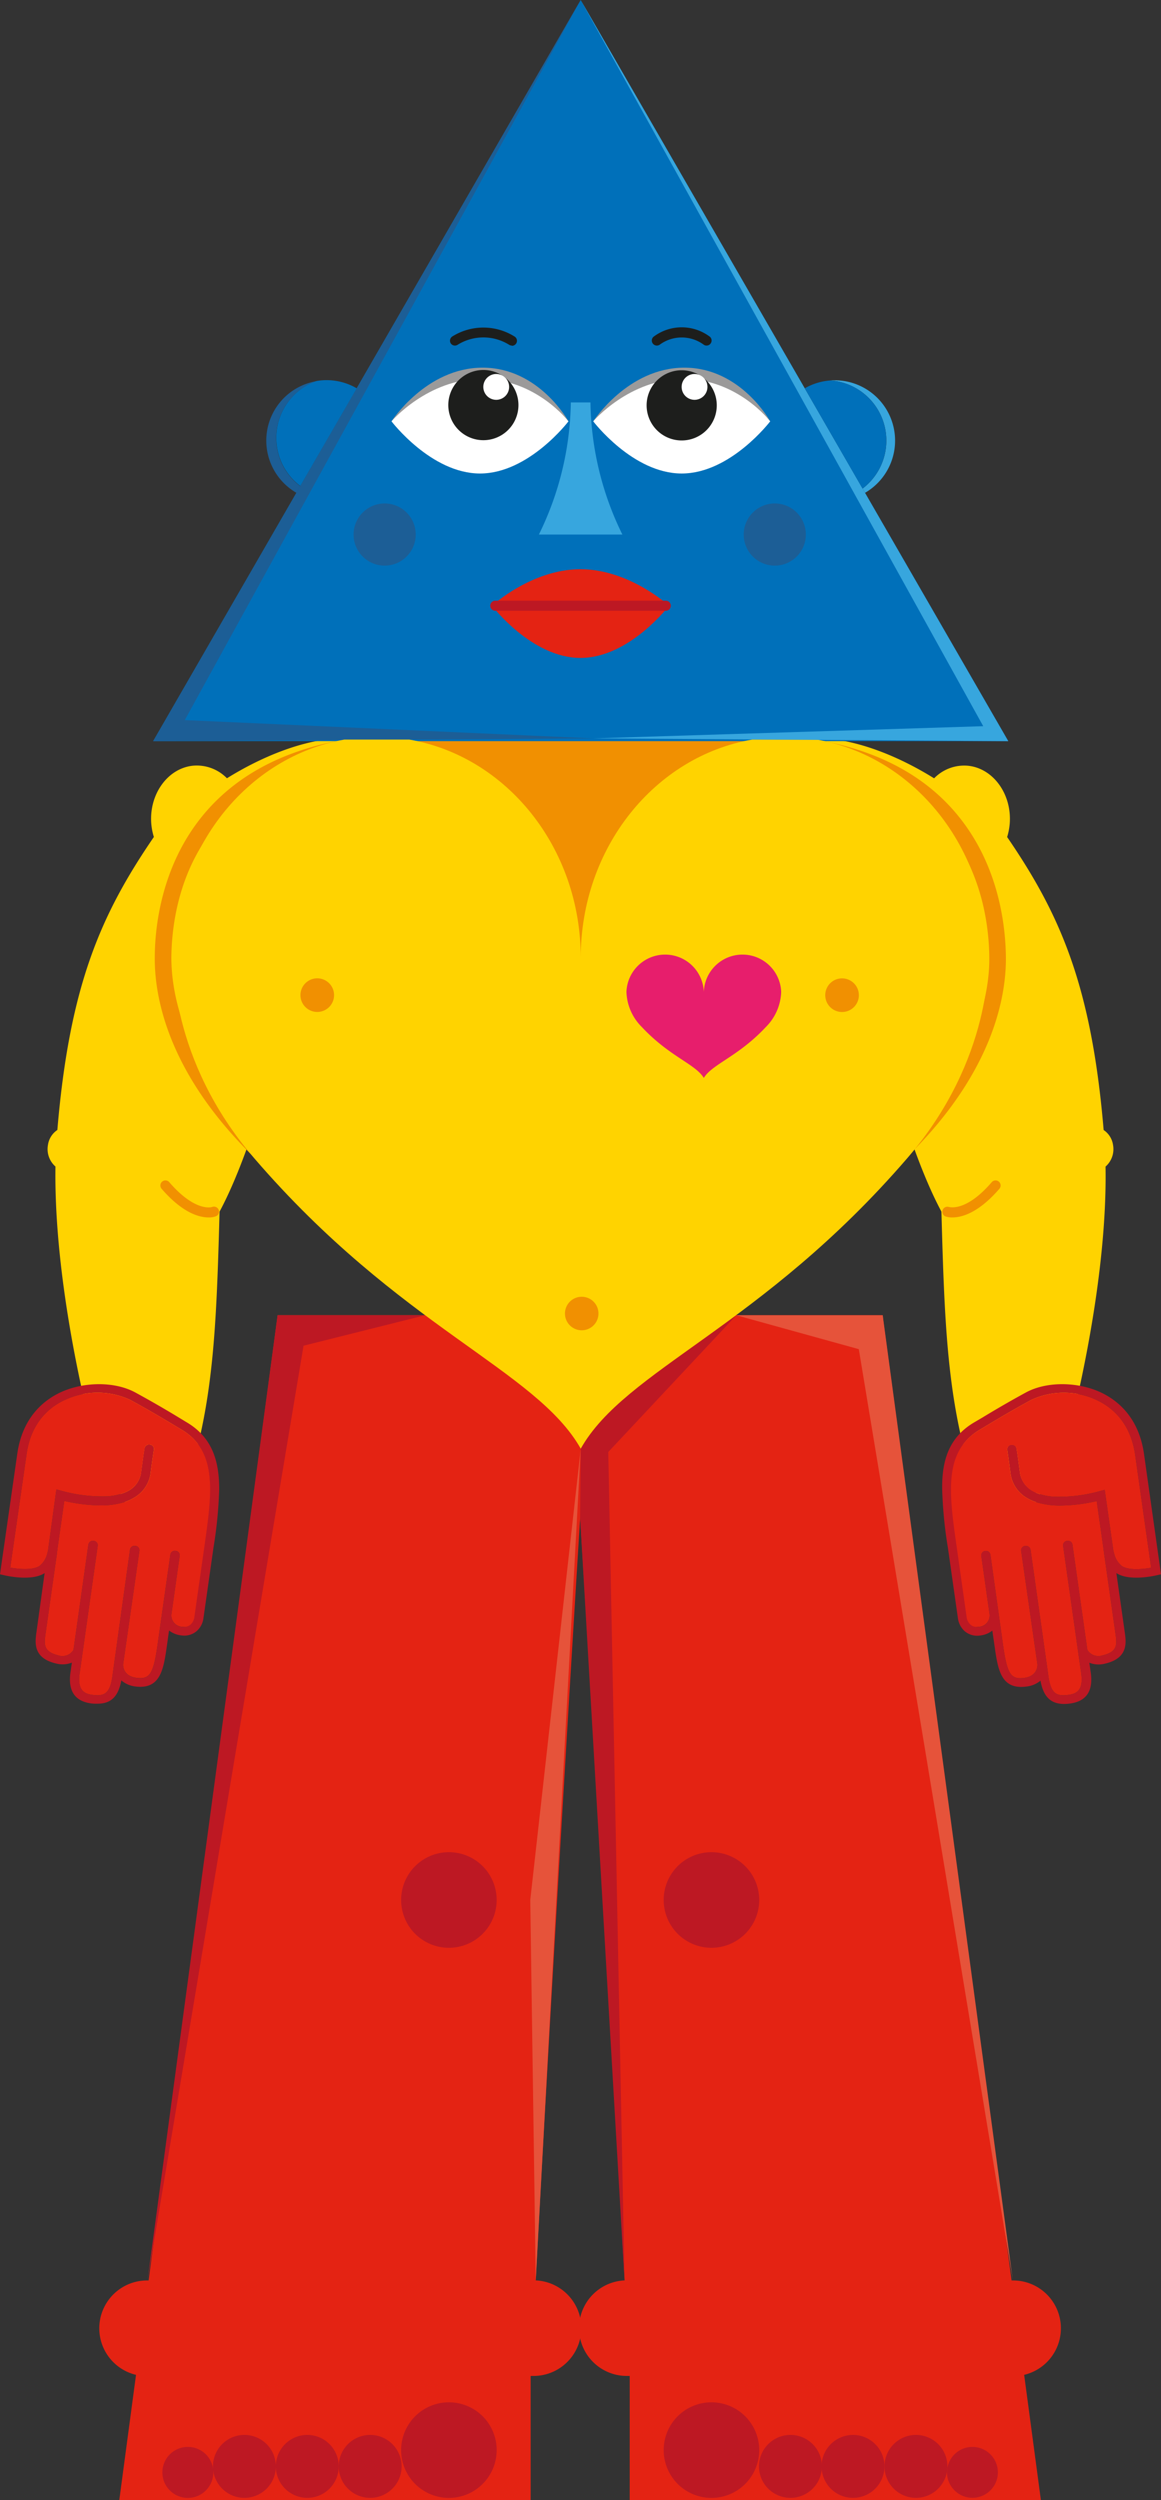 <svg xmlns="http://www.w3.org/2000/svg" viewBox="0 0 214.15 460.79"><rect x="0" y="0" width="214.15" height="460.79" fill="#333333" stroke="none"/><defs><style>.cls-1{fill:#ffd300;}.cls-2{fill:#f19001;}.cls-3{fill:none;}.cls-4{fill:#bd1823;}.cls-5{fill:#e42313;}.cls-6{fill:#0070ba;}.cls-7{fill:#fff;}.cls-8{fill:#37a6de;}.cls-9{fill:#1d1e1c;}.cls-10{fill:#1c5e96;}.cls-11{fill:#e71e6c;}.cls-12{fill:#e6533a;}.cls-13{fill:#9b9a9a;}</style></defs><g id="Calque_2" data-name="Calque 2"><g id="Calque_1-2" data-name="Calque 1"><path class="cls-1" d="M62.35,136.09c-4.06,31.23-12.86,70.5-21.85,87.22-.75,27.42-1.4,42.79-11.66,64l-6.93-12.52a66.24,66.24,0,0,1-6.57-17.63C13,246.7,10,230,10.23,215a4.27,4.27,0,0,1-1.38-4,4,4,0,0,1,1.73-2.74c2.24-26.59,8-39.69,17.8-54a11.49,11.49,0,0,1-.48-2.51c-.4-5.41,3.06-10.17,7.72-10.63a7.78,7.78,0,0,1,6.24,2.32C48.41,139.37,55.89,136.4,62.35,136.09Z"/><path class="cls-2" d="M38.46,224.38c-1.67,0-4.76-.78-8.65-5.28a.93.93,0,0,1,1.41-1.22c4.85,5.62,7.89,4.58,7.91,4.57a.93.93,0,0,1,1.2.52.9.9,0,0,1-.49,1.19A3.54,3.54,0,0,1,38.46,224.38Z"/><path class="cls-2" d="M47.13,212.92a1.57,1.57,0,0,1-1.1-.45c-15.34-15.35-17.54-29.14-17.48-36,0-5.07,1-14.87,6.92-23.58,6.3-9.26,16.41-14.94,30-16.88a1.55,1.55,0,1,1,.43,3.06c-30.7,4.37-34.21,27.63-34.29,37.42,0,6.37,2,19.23,16.57,33.78a1.55,1.55,0,0,1-1.09,2.64Z"/><path class="cls-3" d="M27.65,266.27a.84.84,0,0,0-1,.67s-.08.49-.2,1.29l1-1.18s-.26,1.71-.59,4.19a5.51,5.51,0,0,1-3.81,4.69,12.74,12.74,0,0,1-4.05.69l-.71.81a14.77,14.77,0,0,0,4.76-.65A8.53,8.53,0,0,0,24.8,276a6.15,6.15,0,0,0,3-4.68c.32-2.45.59-4.15.59-4.17A.81.81,0,0,0,27.65,266.27ZM34,262.81c-1.93-1.13-5.37-3.25-9.5-5.49C18.66,254.17,5.76,255.59,4,268,2.5,278.58.94,289.55.94,289.55s4.69,1.11,6.81-.27a4.87,4.87,0,0,0,1.81-2.86,4.84,4.84,0,0,0,.16-.7s0,.06,0,.09l0-.1v0l0-.1a.61.61,0,0,1,0-.15c0-.1,0-.18,0-.23a.08.08,0,0,0,0,0h0v0l1.35-9.5a29.93,29.93,0,0,0,7.91,1l.74-.82a28,28,0,0,1-8.4-1l-1-.27L8.87,285.67a6.21,6.21,0,0,1-.18.75,4.1,4.1,0,0,1-1.43,2.21c-1.24.8-3.85.56-5.37.29l3-20.79C5.7,262.08,9.21,259.27,12,258a14.27,14.27,0,0,1,12,0c3.22,1.74,6,3.4,8,4.6l1.47.88c6.69,3.93,5.59,11.69,4.2,21.5l-1.85,13a2.23,2.23,0,0,1-.73,1.44,1.69,1.69,0,0,1-1.4.39,2.09,2.09,0,0,1-2.1-2.36l1.52-10.74a.81.81,0,0,0-.73-.89.84.84,0,0,0-1,.69l-2.35,16.54c-.77,5.43-1.42,6.47-3.87,6.17s-2.51-2.15-2.48-2.53l3-20.9a.81.81,0,0,0-.74-.89.85.85,0,0,0-1,.69L20.7,309.16c-.48,3.06-1.54,3.47-3.59,3.22-1.52-.19-2.86-.8-2.42-3.95l.57-4,2.55-18,.22-1.55a.81.81,0,0,0-.73-.89.84.84,0,0,0-1,.68l-.25,1.76-2.5,17.66a2.38,2.38,0,0,1-2.81,1C7.94,304.39,8.14,303,8.42,301l1.9-13.39h0l.17-1.17,0-.1-.1.1-.93,1.07L7.59,300.8c-.29,2-.65,4.19,3,5a3.21,3.21,0,0,0,3.85-1.53l-.05.37-.52,3.66c-.41,2.85.47,4.51,3.15,4.84s4-.56,4.54-3.89l.37-2.59c0,.41-.05,2.94,3.21,3.35,3.56.44,4.14-2,4.84-6.86l.82-5.8a2.93,2.93,0,0,0,2.84,3.25,2.72,2.72,0,0,0,3.09-2.52l1.81-12.76C39.93,275.39,41.17,267.05,34,262.81Zm-12,43.87v-.05l3-20.91m-7.69-1L17,286.42,14.42,304.3l-.05.37m17.93-18-1.52,10.74"/><path class="cls-4" d="M27.65,266.27a.84.84,0,0,0-1,.67s-.08.49-.2,1.29l-.4,2.91a4.59,4.59,0,0,1-2.21,3.54,6.59,6.59,0,0,1-.75.38v.87a12.74,12.74,0,0,1-4.05.69l-.71.81a14.77,14.77,0,0,0,4.76-.65A8.53,8.53,0,0,0,24.8,276a6.15,6.15,0,0,0,3-4.68c.32-2.45.59-4.15.59-4.17A.81.81,0,0,0,27.65,266.27Zm6.77-4.14L33,261.27c-2-1.22-4.83-2.88-8.08-4.65-3.72-2-9.32-2-13.63-.06-3.17,1.45-7.14,4.61-8.1,11.37L0,290.15l.73.17c.52.12,5.13,1.16,7.5-.39l0,0L6.73,300.78c-.27,1.92-.68,4.82,3.64,5.82a4.69,4.69,0,0,0,2.89-.17L13,308.22c-.49,3.43.82,5.36,3.89,5.74A7.86,7.86,0,0,0,18,314c2.49,0,3.83-1.33,4.38-4.29A4.85,4.85,0,0,0,25,310.83c4.63.57,5.17-3.19,5.79-7.54l.39-2.78a4.47,4.47,0,0,0,2.31.91,3.55,3.55,0,0,0,2.78-.79,3.81,3.81,0,0,0,1.26-2.41l1.85-13a79.77,79.77,0,0,0,1.05-10.7C40.45,269.24,39.12,264.9,34.42,262.13Zm-.69,37.71a2.09,2.09,0,0,1-2.1-2.36l1.52-10.74a.81.81,0,0,0-.73-.89.84.84,0,0,0-1,.69l-2.35,16.54c-.77,5.43-1.42,6.47-3.87,6.17s-2.51-2.15-2.48-2.53l3-20.9a.81.81,0,0,0-.74-.89.85.85,0,0,0-1,.69L20.7,309.16c-.48,3.06-1.54,3.47-3.59,3.22-1.52-.19-2.86-.8-2.42-3.95l.57-4,2.55-18,.22-1.55a.81.81,0,0,0-.73-.89.84.84,0,0,0-1,.68l-.25,1.76-2.5,17.66a2.38,2.38,0,0,1-2.81,1C7.94,304.39,8.14,303,8.42,301l1.9-13.39h0l.17-1.17,0-.1.06-.45c.06-.35.08-.59.09-.69l1.22-8.57a30.88,30.88,0,0,0,6.48.82,14.77,14.77,0,0,0,4.76-.65A8.53,8.53,0,0,0,24.8,276a6.15,6.15,0,0,0,3-4.68c.32-2.45.59-4.15.59-4.17a.81.81,0,0,0-.72-.9.84.84,0,0,0-1,.67s-.08.49-.2,1.29l-.4,2.91a4.59,4.59,0,0,1-2.21,3.54,6.59,6.59,0,0,1-.75.38,10.28,10.28,0,0,1-3.31.74,28,28,0,0,1-8.4-1l-1-.27L8.87,285.67a6.21,6.21,0,0,1-.18.75,4.1,4.1,0,0,1-1.43,2.21c-1.24.8-3.85.56-5.37.29l3-20.79C5.7,262.08,9.21,259.27,12,258a14.27,14.27,0,0,1,12,0c3.22,1.74,6,3.4,8,4.6l1.47.88c6.69,3.93,5.59,11.69,4.2,21.5l-1.85,13a2.23,2.23,0,0,1-.73,1.44A1.69,1.69,0,0,1,33.73,299.84Zm-6.08-33.57a.84.84,0,0,0-1,.67s-.08.49-.2,1.29l-.4,2.91a4.59,4.59,0,0,1-2.21,3.54,6.59,6.59,0,0,1-.75.38v1.72A8.53,8.53,0,0,0,24.8,276a6.15,6.15,0,0,0,3-4.68c.32-2.45.59-4.15.59-4.17A.81.81,0,0,0,27.65,266.27Z"/><path class="cls-5" d="M37.71,285l-1.85,13a2.23,2.23,0,0,1-.73,1.44,1.69,1.69,0,0,1-1.4.39,2.09,2.09,0,0,1-2.1-2.36l1.52-10.74a.81.81,0,0,0-.73-.89.84.84,0,0,0-1,.69l-2.35,16.54c-.77,5.43-1.42,6.47-3.87,6.17s-2.51-2.15-2.48-2.53l3-20.9a.81.81,0,0,0-.74-.89.85.85,0,0,0-1,.69L20.7,309.16c-.48,3.06-1.54,3.47-3.59,3.22-1.52-.19-2.86-.8-2.42-3.95l.57-4,2.55-18,.22-1.55a.81.81,0,0,0-.73-.89.84.84,0,0,0-1,.68l-.25,1.76-2.5,17.66a2.38,2.38,0,0,1-2.81,1C7.94,304.39,8.14,303,8.42,301l1.9-13.39h0l.17-1.17,0-.1.06-.45c.06-.35.08-.59.09-.69l1.22-8.57a30.88,30.88,0,0,0,6.48.82,14.77,14.77,0,0,0,4.76-.65A8.53,8.53,0,0,0,24.8,276a6.15,6.15,0,0,0,3-4.68c.32-2.45.59-4.15.59-4.17a.81.81,0,0,0-.72-.9.84.84,0,0,0-1,.67s-.08.49-.2,1.29l-.4,2.91a4.59,4.59,0,0,1-2.21,3.54,6.59,6.59,0,0,1-.75.38,10.28,10.28,0,0,1-3.31.74,28,28,0,0,1-8.4-1l-1-.27L8.87,285.67a6.21,6.21,0,0,1-.18.75,4.1,4.1,0,0,1-1.43,2.21c-1.24.8-3.85.56-5.37.29l3-20.79C5.7,262.08,9.21,259.27,12,258a14.27,14.27,0,0,1,12,0c3.22,1.74,6,3.4,8,4.6l1.47.88C40.2,267.42,39.1,275.18,37.71,285Z"/><circle class="cls-2" cx="108.13" cy="150.96" r="39.9"/><path class="cls-1" d="M151.8,136.09c4.06,31.23,12.86,70.5,21.85,87.22.75,27.42,1.4,42.79,11.66,64l6.93-12.52a66.24,66.24,0,0,0,6.57-17.63c2.33-10.44,5.37-27.14,5.11-42.15a4.27,4.27,0,0,0,1.38-4,4,4,0,0,0-1.73-2.74c-2.24-26.59-8-39.69-17.8-54a11.49,11.49,0,0,0,.48-2.51c.4-5.41-3.06-10.17-7.72-10.63a7.74,7.74,0,0,0-6.23,2.32C165.74,139.37,158.26,136.4,151.8,136.09Z"/><path class="cls-2" d="M175.69,224.38a3.54,3.54,0,0,1-1.38-.22.93.93,0,0,1,.71-1.71c.09,0,3.12,1,7.91-4.57a.93.93,0,0,1,1.41,1.22C180.45,223.6,177.36,224.38,175.69,224.38Z"/><path class="cls-2" d="M167,212.92a1.55,1.55,0,0,1-1.09-2.64c14.54-14.55,16.63-27.41,16.57-33.78-.08-9.79-3.59-33.05-34.29-37.42a1.55,1.55,0,1,1,.43-3.06c13.63,1.94,23.74,7.62,30,16.88,5.92,8.71,6.88,18.51,6.92,23.58.06,6.85-2.14,20.64-17.48,36A1.55,1.55,0,0,1,167,212.92Z"/><path class="cls-3" d="M186.5,266.27a.84.84,0,0,1,1,.67s.08.49.2,1.29l-1-1.18s.26,1.71.59,4.19a5.51,5.51,0,0,0,3.81,4.69,12.74,12.74,0,0,0,4.05.69l.71.81a14.77,14.77,0,0,1-4.76-.65,8.53,8.53,0,0,1-1.68-.76,6.18,6.18,0,0,1-3-4.68c-.32-2.45-.58-4.15-.58-4.17A.8.8,0,0,1,186.5,266.27Zm-6.31-3.46c1.93-1.13,5.37-3.25,9.5-5.49,5.8-3.15,18.7-1.73,20.47,10.71,1.49,10.55,3.05,21.52,3.05,21.52s-4.68,1.11-6.81-.27a4.91,4.91,0,0,1-1.81-2.86,6.68,6.68,0,0,1-.16-.7s0,.06,0,.09l0-.1v0l0-.1a.61.61,0,0,0,0-.15c0-.1,0-.18,0-.23a.08.08,0,0,1,0,0h0v0L203,275.6a29.93,29.93,0,0,1-7.91,1l-.73-.82a28,28,0,0,0,8.39-1l1-.27,1.58,11.11a6.35,6.35,0,0,0,.19.75,4.08,4.08,0,0,0,1.42,2.21c1.24.8,3.85.56,5.37.29l-2.95-20.79c-.86-6.05-4.37-8.86-7.16-10.14a14.27,14.27,0,0,0-12,0c-3.21,1.74-6,3.4-8,4.6l-1.47.88c-6.69,3.93-5.59,11.69-4.19,21.5l1.84,13a2.23,2.23,0,0,0,.73,1.44,1.69,1.69,0,0,0,1.4.39,2.09,2.09,0,0,0,2.1-2.36L181,286.74a.81.81,0,0,1,.74-.89.84.84,0,0,1,.95.69L185,303.08c.77,5.43,1.42,6.47,3.87,6.17s2.51-2.15,2.48-2.53l-3-20.9a.81.81,0,0,1,.74-.89.85.85,0,0,1,1,.69l3.33,23.54c.48,3.06,1.54,3.47,3.59,3.22,1.52-.19,2.86-.8,2.42-3.95l-.57-4-2.55-18-.22-1.55a.81.81,0,0,1,.73-.89.84.84,0,0,1,1,.68l.25,1.76,2.5,17.66a2.39,2.39,0,0,0,2.81,1c2.84-.66,2.64-2.09,2.36-4.06l-1.9-13.39h0l-.17-1.17v-.1l.09.1.93,1.07,1.89,13.31c.29,2,.65,4.19-3,5a3.21,3.21,0,0,1-3.85-1.53l.05.37.52,3.66c.41,2.85-.47,4.51-3.15,4.84s-4-.56-4.54-3.89l-.37-2.59c0,.41,0,2.94-3.21,3.35-3.56.44-4.14-2-4.84-6.86l-.82-5.8a2.93,2.93,0,0,1-2.84,3.25,2.72,2.72,0,0,1-3.09-2.52l-1.81-12.76C174.22,275.39,173,267.05,180.19,262.81Zm12.05,43.87v-.05l-3-20.91m7.69-1,.24,1.66,2.53,17.88.05.37m-17.93-18,1.52,10.74"/><path class="cls-4" d="M186.5,266.27a.84.84,0,0,1,1,.67s.08.49.2,1.29l.4,2.91a4.59,4.59,0,0,0,2.21,3.54,6.59,6.59,0,0,0,.75.38v.87a12.74,12.74,0,0,0,4.05.69l.71.81a14.77,14.77,0,0,1-4.76-.65,8.53,8.53,0,0,1-1.68-.76,6.18,6.18,0,0,1-3-4.68c-.32-2.45-.58-4.15-.58-4.17A.8.8,0,0,1,186.5,266.27Zm-6.77-4.14,1.47-.86c2-1.22,4.82-2.88,8.07-4.65,3.72-2,9.32-2,13.63-.06,3.17,1.45,7.14,4.61,8.11,11.37l3.14,22.22-.73.17c-.52.12-5.13,1.16-7.5-.39l0,0,1.54,10.87c.28,1.92.68,4.82-3.64,5.82a4.69,4.69,0,0,1-2.89-.17l.26,1.79c.49,3.43-.82,5.36-3.89,5.74a7.82,7.82,0,0,1-1,.07c-2.5,0-3.84-1.33-4.38-4.29a4.92,4.92,0,0,1-2.69,1.09c-4.64.57-5.17-3.19-5.79-7.54l-.4-2.78a4.47,4.47,0,0,1-2.31.91,3.55,3.55,0,0,1-2.78-.79,3.91,3.91,0,0,1-1.26-2.41l-1.85-13a79.77,79.77,0,0,1-1.05-10.7C173.7,269.24,175,264.9,179.73,262.13Zm.69,37.71a2.09,2.09,0,0,0,2.1-2.36L181,286.74a.81.81,0,0,1,.74-.89.84.84,0,0,1,.95.69L185,303.08c.77,5.43,1.42,6.47,3.87,6.17s2.51-2.15,2.48-2.53l-3-20.9a.81.81,0,0,1,.74-.89.85.85,0,0,1,1,.69l3.33,23.54c.48,3.06,1.54,3.47,3.59,3.22,1.52-.19,2.86-.8,2.42-3.95l-.57-4-2.55-18-.22-1.55a.81.81,0,0,1,.73-.89.84.84,0,0,1,1,.68l.25,1.76,2.5,17.66a2.39,2.39,0,0,0,2.81,1c2.84-.66,2.64-2.09,2.36-4.06l-1.9-13.39h0l-.17-1.17v-.1l-.07-.45c-.06-.35-.08-.59-.09-.69l-1.22-8.57a30.78,30.78,0,0,1-6.48.82,14.77,14.77,0,0,1-4.76-.65,8.53,8.53,0,0,1-1.68-.76,6.18,6.18,0,0,1-3-4.68c-.32-2.45-.58-4.15-.58-4.17a.8.8,0,0,1,.71-.9.84.84,0,0,1,1,.67s.08.49.2,1.29l.4,2.91a4.59,4.59,0,0,0,2.21,3.54,6.59,6.59,0,0,0,.75.38,10.28,10.28,0,0,0,3.32.74,28,28,0,0,0,8.39-1l1-.27,1.58,11.11a6.35,6.35,0,0,0,.19.75,4.08,4.08,0,0,0,1.42,2.21c1.24.8,3.85.56,5.37.29l-2.95-20.79c-.86-6.05-4.37-8.86-7.16-10.14a14.27,14.27,0,0,0-12,0c-3.21,1.74-6,3.4-8,4.6l-1.47.88c-6.69,3.93-5.59,11.69-4.19,21.5l1.84,13a2.23,2.23,0,0,0,.73,1.44A1.69,1.69,0,0,0,180.42,299.84Zm6.08-33.57a.84.84,0,0,1,1,.67s.08.49.2,1.29l.4,2.91a4.59,4.59,0,0,0,2.21,3.54,6.59,6.59,0,0,0,.75.38v1.72a8.53,8.53,0,0,1-1.68-.76,6.18,6.18,0,0,1-3-4.68c-.32-2.45-.58-4.15-.58-4.17A.8.8,0,0,1,186.5,266.27Z"/><path class="cls-5" d="M176.45,285l1.84,13a2.23,2.23,0,0,0,.73,1.44,1.69,1.69,0,0,0,1.4.39,2.09,2.09,0,0,0,2.1-2.36L181,286.74a.81.81,0,0,1,.74-.89.84.84,0,0,1,.95.69L185,303.08c.77,5.43,1.42,6.47,3.87,6.17s2.51-2.15,2.48-2.53l-3-20.9a.81.81,0,0,1,.74-.89.85.85,0,0,1,1,.69l3.33,23.54c.48,3.06,1.54,3.47,3.59,3.22,1.52-.19,2.86-.8,2.42-3.95l-.57-4-2.55-18-.22-1.55a.81.81,0,0,1,.73-.89.84.84,0,0,1,1,.68l.25,1.76,2.5,17.66a2.39,2.39,0,0,0,2.81,1c2.84-.66,2.64-2.09,2.36-4.06l-1.9-13.39h0l-.17-1.17v-.1l-.07-.45c-.06-.35-.08-.59-.09-.69l-1.22-8.57a30.78,30.78,0,0,1-6.48.82,14.77,14.77,0,0,1-4.76-.65,8.53,8.53,0,0,1-1.68-.76,6.18,6.18,0,0,1-3-4.68c-.32-2.45-.58-4.15-.58-4.17a.8.8,0,0,1,.71-.9.84.84,0,0,1,1,.67s.08.49.2,1.29l.4,2.91a4.59,4.59,0,0,0,2.21,3.54,6.59,6.59,0,0,0,.75.38,10.28,10.28,0,0,0,3.32.74,28,28,0,0,0,8.39-1l1-.27,1.58,11.11a6.35,6.35,0,0,0,.19.75,4.08,4.08,0,0,0,1.42,2.21c1.24.8,3.85.56,5.37.29l-2.95-20.79c-.86-6.05-4.37-8.86-7.16-10.14a14.27,14.27,0,0,0-12,0c-3.21,1.74-6,3.4-8,4.6l-1.47.88C174,267.42,175.05,275.18,176.45,285Z"/><path class="cls-5" d="M107.11,278.17s-5.25,84.4-8.29,142.12h0a8.81,8.81,0,0,1-.52,17.61l-.42,0s0,22.91,0,22.91H22l.14-1.05,2.95-22.06a8.82,8.82,0,0,1,2.08-17.4h.24l15-112,5.47-40.9,3.22-24.17.11-.84h55.91Z"/><path class="cls-4" d="M74.08,454.57a5.8,5.8,0,1,1-5.8-5.8A5.81,5.81,0,0,1,74.08,454.57Z"/><path class="cls-4" d="M62.48,454.57a5.8,5.8,0,1,1-5.79-5.8A5.8,5.8,0,0,1,62.48,454.57Z"/><path class="cls-4" d="M50.88,454.57a5.8,5.8,0,1,1-5.8-5.8A5.8,5.8,0,0,1,50.88,454.57Z"/><path class="cls-4" d="M39.35,455.68a4.7,4.7,0,1,1-4.69-4.7A4.69,4.69,0,0,1,39.35,455.68Z"/><path class="cls-4" d="M91.61,350.17a8.81,8.81,0,1,1-8.81-8.8A8.8,8.8,0,0,1,91.61,350.17Z"/><path class="cls-4" d="M91.61,451.57a8.81,8.81,0,1,1-8.81-8.81A8.8,8.8,0,0,1,91.61,451.57Z"/><path class="cls-5" d="M106.92,278.17s5.25,84.4,8.29,142.12h0a8.81,8.81,0,0,0,.52,17.61l.42,0,0,22.91H192l-.14-1.05-2.95-22.06a8.82,8.82,0,0,0-2.08-17.4h-.24l-15-112-5.46-40.9-3.23-24.17-.1-.84H106.92Z"/><path class="cls-4" d="M140,454.57a5.8,5.8,0,1,0,5.8-5.8A5.8,5.8,0,0,0,140,454.57Z"/><path class="cls-4" d="M151.54,454.57a5.8,5.8,0,1,0,5.8-5.8A5.81,5.81,0,0,0,151.54,454.57Z"/><path class="cls-4" d="M163.15,454.57a5.8,5.8,0,1,0,5.79-5.8A5.8,5.8,0,0,0,163.15,454.57Z"/><path class="cls-4" d="M174.68,455.68a4.69,4.69,0,1,0,4.69-4.7A4.69,4.69,0,0,0,174.68,455.68Z"/><path class="cls-4" d="M122.42,350.17a8.81,8.81,0,1,0,8.81-8.8A8.8,8.8,0,0,0,122.42,350.17Z"/><path class="cls-4" d="M122.42,451.57a8.81,8.81,0,1,0,8.81-8.81A8.8,8.8,0,0,0,122.42,451.57Z"/><polygon class="cls-6" points="107.11 0 28.25 136.6 185.98 136.6 107.11 0"/><path class="cls-7" d="M104.86,77.65s-7.31,9.62-16.32,9.62-16.33-9.62-16.33-9.62S79.52,68,88.54,68,104.86,77.65,104.86,77.65Z"/><path class="cls-7" d="M142.07,77.65s-7.31,9.62-16.33,9.62-16.32-9.62-16.32-9.62S116.72,68,125.74,68,142.07,77.65,142.07,77.65Z"/><path class="cls-5" d="M123.4,111.64s-7.31,9.62-16.33,9.62-16.32-9.62-16.32-9.62,7.31-6.73,16.32-6.73S123.4,111.64,123.4,111.64Z"/><path class="cls-8" d="M105.29,74.17A56.83,56.83,0,0,1,99.4,98.52h15.4a56.83,56.83,0,0,1-5.89-24.35Z"/><path class="cls-4" d="M122.8,112.57H91.36a.93.93,0,1,1,0-1.86H122.8a.93.93,0,0,1,0,1.86Z"/><path class="cls-9" d="M130.33,63.69a.85.85,0,0,1-.51-.15,6.86,6.86,0,0,0-8.15,0,.93.93,0,0,1-1.29-.27.92.92,0,0,1,.27-1.28,8.63,8.63,0,0,1,10.19,0,.91.91,0,0,1,.26,1.28A.89.89,0,0,1,130.33,63.69Z"/><path class="cls-9" d="M94.41,63.69a1,1,0,0,1-.46-.12,9,9,0,0,0-9.58,0,.92.92,0,0,1-1.26-.34A.93.93,0,0,1,83.45,62a10.83,10.83,0,0,1,11.42,0,.92.92,0,0,1-.46,1.73Z"/><circle class="cls-10" cx="70.95" cy="98.52" r="5.73"/><circle class="cls-10" cx="142.91" cy="98.52" r="5.73"/><polygon class="cls-10" points="107.11 0 34.08 132.72 109.42 136.09 28.25 136.6 107.11 0"/><polygon class="cls-4" points="78.41 242.41 55.99 248.02 27.21 420.28 51.2 242.41 78.41 242.41"/><path class="cls-4" d="M107.12,267,107,279.66l8.2,140.63-3-152.68,23.62-25.2S107.12,260.71,107.12,267Z"/><path class="cls-1" d="M107.12,267c8.23-14.63,33.31-22.34,60.23-53.54,15.88-18.39,14.92-36.94,14.92-36.94,0-20.29-13.69-37.11-31.61-40.21,0,0-11.95,0-11.94,0-17.91,3.09-31.6,19.91-31.6,40.21,0-20.3-13.69-37.12-31.62-40.21h-12C45.62,139.48,32,156.29,32,176.56c0,0-.95,18.55,14.92,36.94C73.8,244.7,98.87,252.41,107.12,267Z"/><path class="cls-2" d="M152.22,183.41a3.1,3.1,0,1,0,3.09-3.09A3.09,3.09,0,0,0,152.22,183.41Z"/><path class="cls-2" d="M104.21,242A3.09,3.09,0,1,0,107.3,239,3.09,3.09,0,0,0,104.21,242Z"/><path class="cls-2" d="M55.42,183.41a3.1,3.1,0,1,0,3.1-3.1A3.1,3.1,0,0,0,55.42,183.41Z"/><path class="cls-11" d="M129.82,198.67c1.57-2.57,6.33-3.92,11.44-9.38a9.56,9.56,0,0,0,2.83-6.48,7.14,7.14,0,0,0-14.27,0,7.14,7.14,0,0,0-14.27,0,9.54,9.54,0,0,0,2.84,6.48C123.5,194.75,128.26,196.1,129.82,198.67Z"/><polygon class="cls-8" points="107.11 0 185.98 136.6 109.42 136.09 181.36 133.84 107.11 0"/><polygon class="cls-12" points="162.93 243.25 186.82 420.28 158.41 248.66 135.82 242.41 162.83 242.41 162.93 243.25"/><polygon class="cls-12" points="107.12 267.04 97.81 350.17 98.82 420.29 107.12 267.04"/><path class="cls-10" d="M55.39,89.6l-.71,1.23a11.11,11.11,0,0,1,3.69-20.58,11.1,11.1,0,0,0-3,19.35Z"/><path class="cls-6" d="M65.8,71.57l-10.41,18a11.1,11.1,0,0,1,3-19.35A11,11,0,0,1,65.8,71.57Z"/><path class="cls-8" d="M159.56,90.83l-.46-.78a11.11,11.11,0,0,0-5.93-19.93,11.12,11.12,0,0,1,6.39,20.71Z"/><path class="cls-6" d="M159.1,90.05,148.44,71.57a11.08,11.08,0,0,1,4.73-1.45,11.11,11.11,0,0,1,5.93,19.93Z"/><path class="cls-13" d="M72.21,77.66s6.38-9.9,16.81-9.9,15.84,9.9,15.84,9.9-6-7.83-16-7.83S72.21,77.66,72.21,77.66Z"/><path class="cls-13" d="M109.42,77.66s6.38-9.9,16.81-9.9,15.84,9.9,15.84,9.9-6-7.83-16-7.83S109.42,77.66,109.42,77.66Z"/><path class="cls-9" d="M95.63,74.66a6.47,6.47,0,1,1-6.47-6.47A6.47,6.47,0,0,1,95.63,74.66Z"/><path class="cls-7" d="M93.91,71.3a2.38,2.38,0,1,1-2.37-2.37A2.38,2.38,0,0,1,93.91,71.3Z"/><path class="cls-9" d="M132.21,74.7a6.47,6.47,0,1,1-6.47-6.46A6.47,6.47,0,0,1,132.21,74.7Z"/><path class="cls-7" d="M130.49,71.3a2.38,2.38,0,1,1-2.37-2.37A2.38,2.38,0,0,1,130.49,71.3Z"/></g></g></svg>